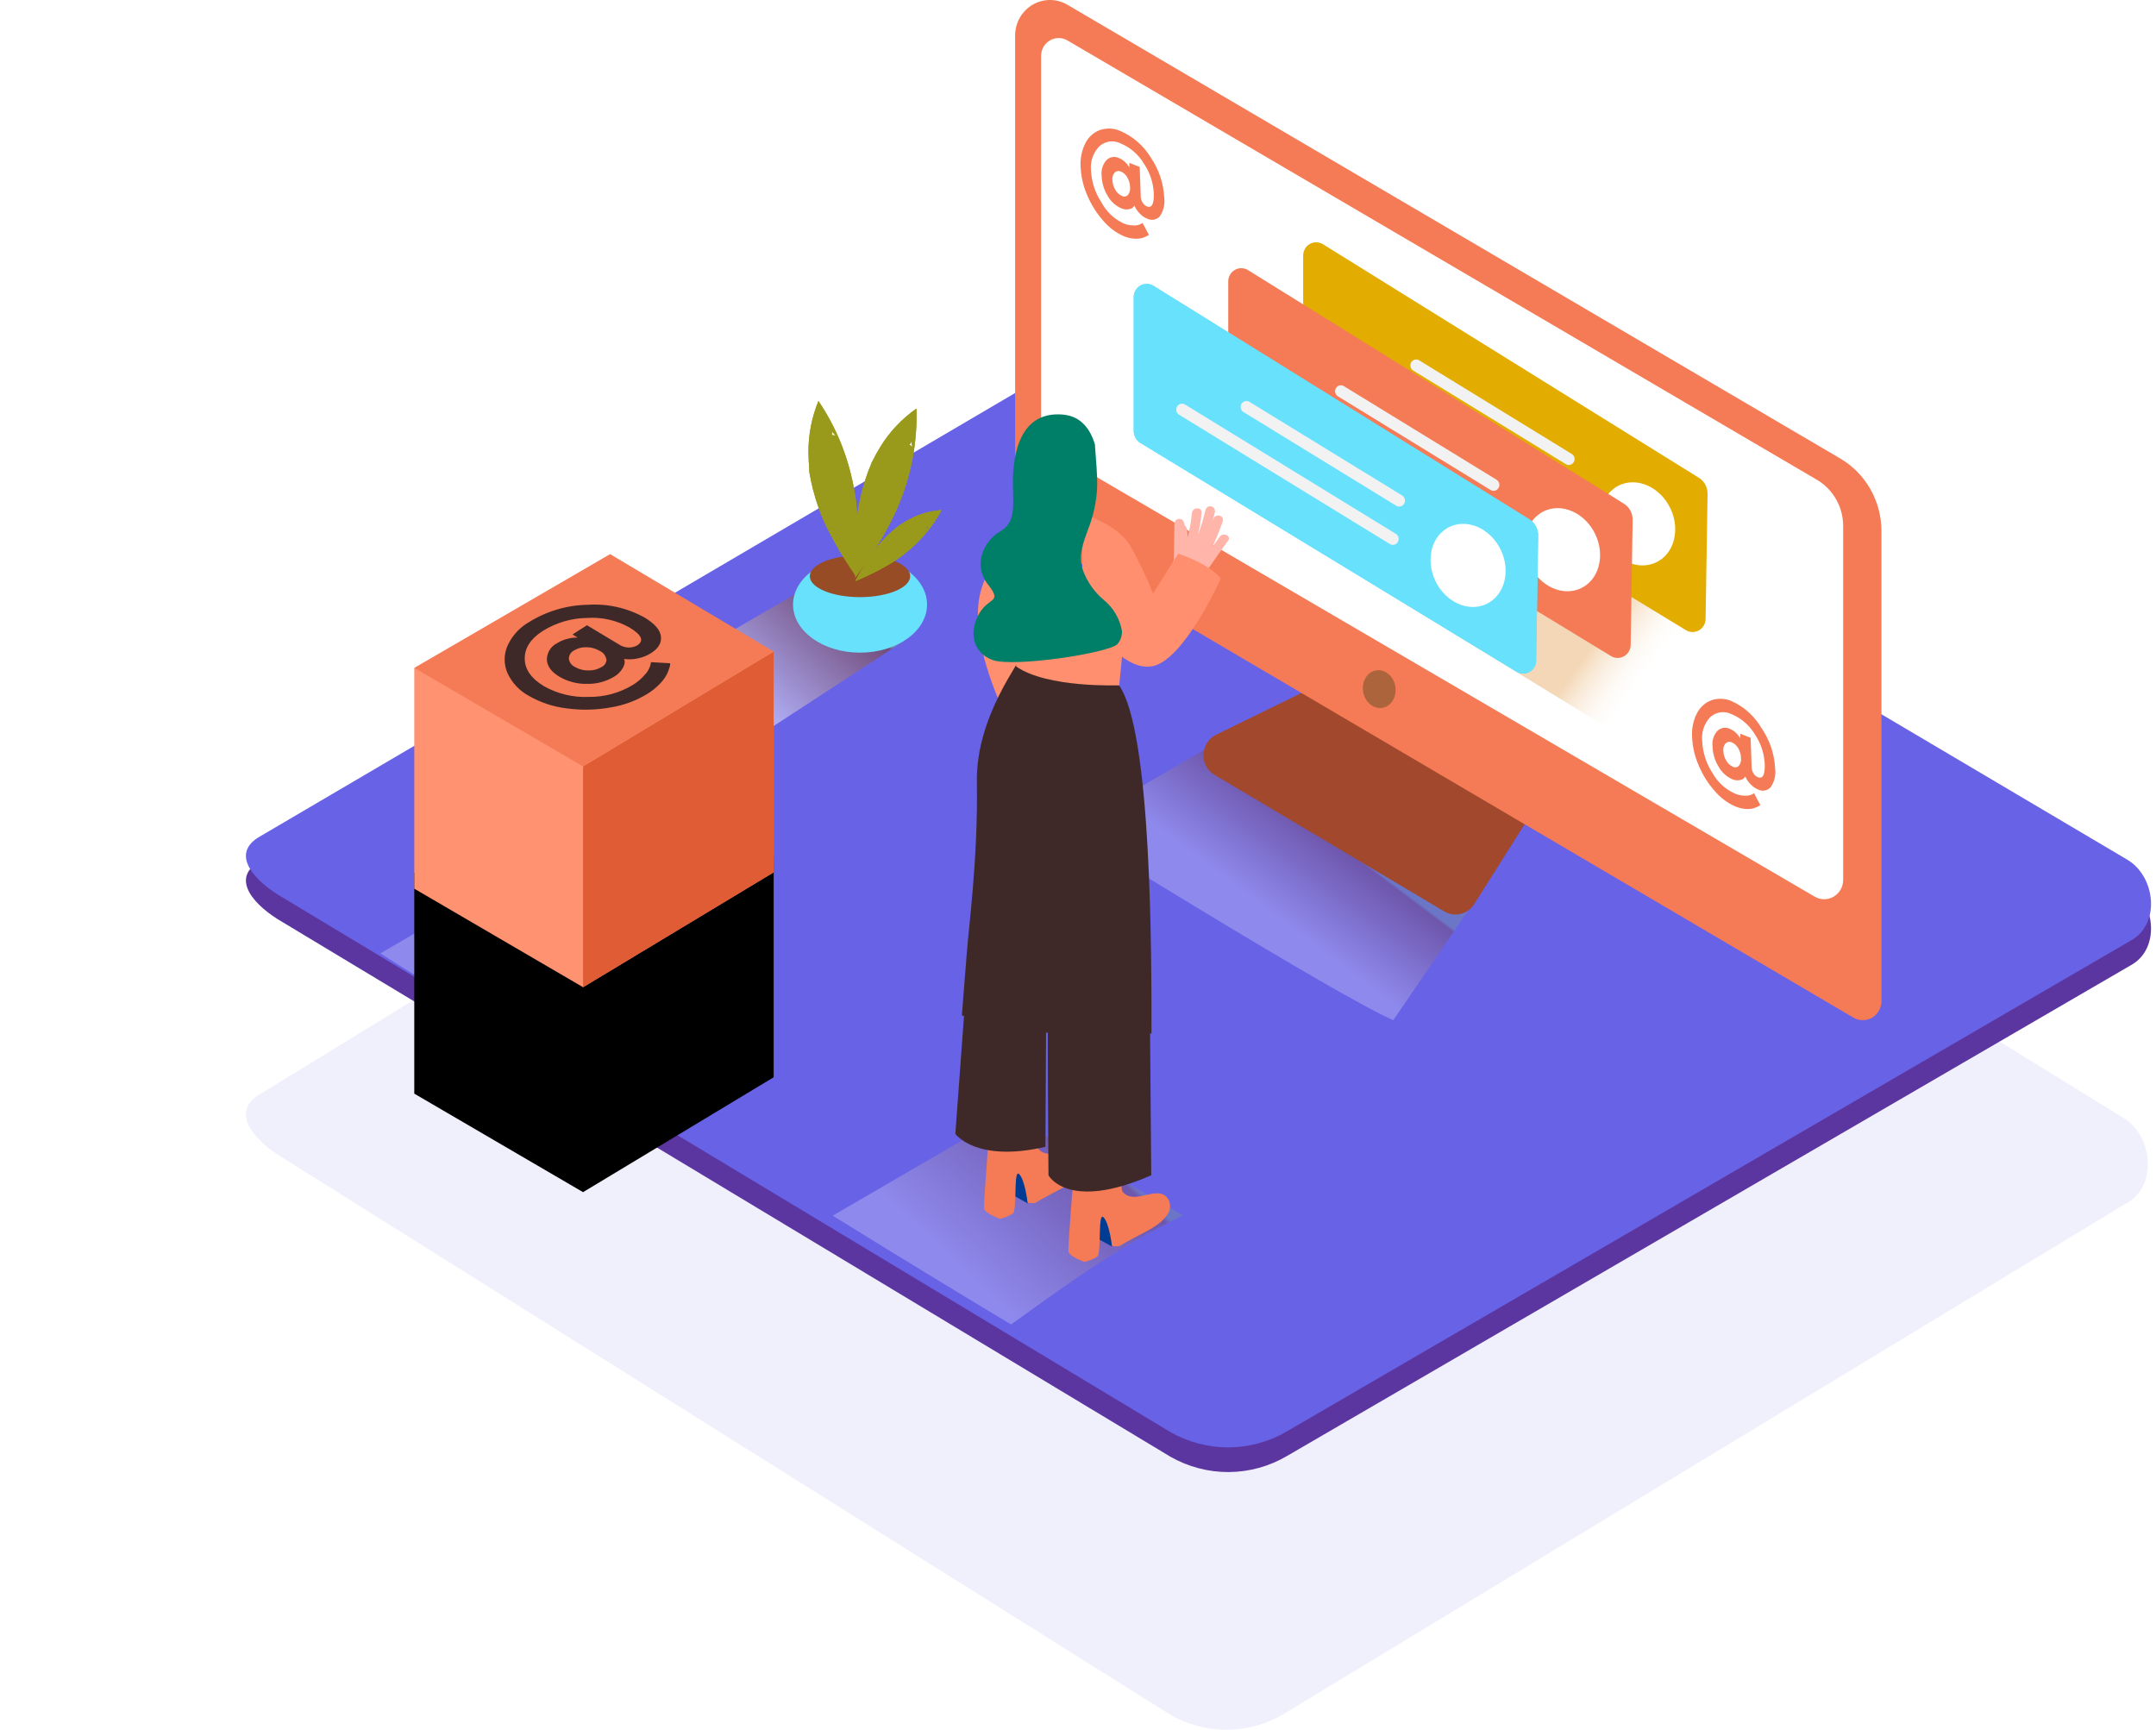 <svg width="263" height="211" viewBox="0 0 263 211" fill="none" xmlns="http://www.w3.org/2000/svg">
<path opacity="0.099" d="M142.572 209.049L34.511 141.24C31.07 139.186 28.122 135.82 31.474 133.613L139.919 67.248C141.545 66.178 144.014 65.475 145.671 66.498L259.088 136.403C262.529 138.523 263.146 144.431 259.718 146.573L156.812 208.941C154.663 210.27 152.21 210.981 149.706 211C147.203 211.018 144.739 210.345 142.572 209.048V209.049Z" fill="#6862E6"/>
<path d="M142.763 177.689L34.519 112.513C31.073 110.539 28.118 107.304 31.477 105.182L140.106 41.393C141.735 40.363 144.208 39.688 145.869 40.673L259.478 107.863C262.924 109.901 263.542 115.58 260.109 117.637L157.028 177.587C154.864 178.866 152.41 179.548 149.909 179.565C147.407 179.583 144.944 178.937 142.763 177.689V177.689Z" fill="#5B36A0"/>
<path d="M142.763 174.681L34.519 109.503C31.073 107.528 28.118 104.293 31.477 102.171L140.106 38.383C141.735 37.354 144.208 36.679 145.869 37.663L259.478 104.853C262.924 106.892 263.542 112.57 260.109 114.628L157.028 174.577C154.864 175.856 152.41 176.538 149.909 176.556C147.407 176.574 144.945 175.927 142.763 174.68V174.681Z" fill="#6862E6"/>
<path style="mix-blend-mode:multiply" opacity="0.25" d="M151.688 88.687L130.329 101.105C130.329 101.105 163.232 121.562 169.96 124.443L182.261 106.436" fill="url(#paint0_linear)"/>
<path style="mix-blend-mode:multiply" opacity="0.25" d="M144.309 148.263L122.945 135.87L101.58 148.288C101.58 148.288 112.707 155.208 123.343 161.562C130.096 156.694 136.855 151.774 144.309 148.262V148.263Z" fill="url(#paint1_linear)"/>
<path style="mix-blend-mode:multiply" opacity="0.46" d="M98.279 71.735L84.728 79.613C84.728 79.613 85.876 86.835 92.605 89.716L110.347 78.14" fill="url(#paint2_linear)"/>
<path d="M104.912 79.613C109.426 79.613 113.086 76.987 113.086 73.748C113.086 70.509 109.426 67.883 104.912 67.883C100.398 67.883 96.739 70.509 96.739 73.748C96.739 76.987 100.398 79.613 104.912 79.613Z" fill="#68E1FD"/>
<path d="M104.906 72.841C108.288 72.841 111.029 71.698 111.029 70.288C111.029 68.878 108.288 67.735 104.906 67.735C101.525 67.735 98.784 68.878 98.784 70.288C98.784 71.698 101.525 72.841 104.906 72.841Z" fill="#974C26"/>
<path d="M104.685 66.031C104.685 64.88 104.647 63.728 104.559 62.577C104.533 62.277 104.506 61.979 104.476 61.683L104.414 61.098C104.414 60.925 104.325 60.455 104.325 60.5C104.287 60.264 104.247 60.03 104.206 59.8C103.538 55.892 102.048 52.177 99.838 48.912C99.007 50.928 98.592 53.098 98.62 55.285C98.62 55.928 98.67 56.571 98.721 57.175V57.555C98.969 59.047 99.35 60.513 99.857 61.935C100.219 62.971 100.659 63.978 101.176 64.944C101.733 66.032 102.337 67.094 102.987 68.127C103.492 68.937 103.972 69.657 104.459 70.346C104.61 68.912 104.679 67.471 104.684 66.031H104.685ZM101.473 53.085C101.505 52.937 101.505 52.783 101.473 52.635C101.628 52.798 101.782 52.965 101.934 53.137C101.782 53.093 101.624 53.075 101.466 53.085H101.473Z" fill="#999A1C"/>
<path d="M106.787 66.918C107.418 65.948 107.974 64.988 108.51 63.941C108.649 63.675 108.784 63.409 108.914 63.143L109.172 62.609L109.419 62.056L109.691 61.413C111.203 57.755 111.92 53.806 111.792 49.838C110.018 51.076 108.514 52.674 107.374 54.532C107.047 55.068 106.741 55.617 106.458 56.179L106.333 56.416L106.301 56.519C106.181 56.809 106.061 57.099 105.947 57.394C105.529 58.514 105.189 59.664 104.932 60.834C104.686 61.906 104.523 62.997 104.445 64.095C104.334 65.316 104.279 66.541 104.281 67.767C104.281 68.725 104.281 69.6 104.338 70.442C105.177 69.304 106.023 68.134 106.787 66.918V66.918ZM110.952 54.256C111.051 54.143 111.125 54.009 111.167 53.863C111.213 54.086 111.254 54.301 111.287 54.507C111.189 54.407 111.076 54.322 110.953 54.256H110.952Z" fill="#999A1C"/>
<path d="M106.743 69.786C107.378 69.465 108.009 69.118 108.637 68.745L109.11 68.449L109.419 68.249L109.722 68.031L110.075 67.767C112.048 66.291 113.685 64.398 114.872 62.217C113.525 62.305 112.21 62.675 111.009 63.304C110.662 63.484 110.327 63.684 109.993 63.889L109.849 63.979L109.798 64.024L109.33 64.378C108.749 64.845 108.2 65.355 107.69 65.902C107.218 66.4 106.785 66.936 106.395 67.503C105.957 68.134 105.536 68.778 105.133 69.433C104.831 69.947 104.559 70.429 104.318 70.899C105.133 70.552 105.947 70.191 106.742 69.786H106.743ZM113.003 64.32C113.093 64.292 113.175 64.243 113.244 64.179C113.198 64.316 113.147 64.451 113.092 64.584C113.076 64.494 113.046 64.407 113.004 64.327V64.32H113.003ZM104.685 66.031C104.685 64.88 104.647 63.728 104.559 62.577C104.533 62.277 104.506 61.979 104.476 61.683L104.414 61.098C104.414 60.925 104.325 60.455 104.325 60.5C104.287 60.264 104.247 60.03 104.206 59.8C103.538 55.892 102.048 52.177 99.838 48.912C99.007 50.928 98.592 53.098 98.62 55.285C98.62 55.928 98.67 56.571 98.721 57.175V57.555C98.969 59.047 99.35 60.513 99.857 61.935C100.219 62.971 100.659 63.978 101.176 64.944C101.733 66.032 102.337 67.094 102.987 68.127C103.492 68.937 103.972 69.657 104.459 70.346C104.61 68.912 104.679 67.471 104.684 66.031H104.685ZM101.473 53.085C101.505 52.937 101.505 52.783 101.473 52.635C101.628 52.798 101.782 52.965 101.934 53.137C101.782 53.093 101.624 53.075 101.466 53.085H101.473Z" fill="#999A1C"/>
<path d="M106.787 66.918C107.418 65.948 107.974 64.988 108.51 63.941C108.649 63.675 108.784 63.409 108.914 63.143L109.172 62.609L109.419 62.056L109.691 61.413C111.203 57.755 111.92 53.806 111.792 49.838C110.018 51.076 108.514 52.674 107.374 54.532C107.047 55.068 106.741 55.617 106.458 56.179L106.333 56.416L106.301 56.519C106.181 56.809 106.061 57.099 105.947 57.394C105.529 58.514 105.189 59.664 104.932 60.834C104.686 61.906 104.523 62.997 104.445 64.095C104.334 65.316 104.279 66.541 104.281 67.767C104.281 68.725 104.281 69.6 104.338 70.442C105.177 69.304 106.023 68.134 106.787 66.918V66.918ZM110.952 54.256C111.051 54.143 111.125 54.009 111.167 53.863C111.213 54.086 111.254 54.301 111.287 54.507C111.189 54.407 111.076 54.322 110.953 54.256H110.952Z" fill="#999A1C"/>
<path d="M106.743 69.786C107.378 69.465 108.009 69.118 108.637 68.745L109.11 68.449L109.419 68.249L109.722 68.031L110.075 67.767C112.048 66.291 113.685 64.398 114.872 62.217C113.525 62.305 112.21 62.675 111.009 63.304C110.662 63.484 110.327 63.684 109.993 63.889L109.849 63.979L109.798 64.024L109.33 64.378C108.749 64.845 108.2 65.355 107.69 65.902C107.218 66.4 106.785 66.936 106.395 67.503C105.957 68.134 105.536 68.778 105.133 69.433C104.831 69.947 104.559 70.429 104.318 70.899C105.133 70.552 105.947 70.191 106.742 69.786H106.743ZM113.003 64.32C113.093 64.292 113.175 64.243 113.243 64.179C113.198 64.316 113.147 64.451 113.092 64.584C113.076 64.494 113.046 64.407 113.004 64.327V64.32H113.003Z" fill="#999A1C"/>
<path d="M160.171 83.838L148.349 89.626C147.904 89.844 147.525 90.182 147.254 90.603C146.983 91.023 146.829 91.512 146.81 92.015C146.79 92.518 146.906 93.017 147.144 93.458C147.381 93.9 147.733 94.267 148.16 94.52L176.177 111.176C176.783 111.537 177.501 111.645 178.184 111.478C178.866 111.312 179.458 110.883 179.838 110.282L186.647 99.491" fill="#A1482D"/>
<path d="M224.468 55.921L130.204 0.577C129.557 0.198 128.824 -0.001 128.078 3.21371e-06C127.332 0.001 126.6 0.202 125.954 0.582C125.308 0.963 124.772 1.509 124.399 2.168C124.026 2.826 123.829 3.573 123.829 4.333V61.908C123.829 63.195 124.502 64.384 125.595 65.028L226.09 124.134C226.436 124.338 226.83 124.446 227.23 124.446C227.631 124.446 228.024 124.339 228.371 124.135C228.717 123.931 229.005 123.637 229.205 123.283C229.405 122.93 229.511 122.529 229.51 122.121V64.783C229.509 62.984 229.042 61.218 228.156 59.662C227.271 58.106 225.998 56.815 224.467 55.921H224.468Z" fill="#F47B56"/>
<path d="M130.209 4.931L221.627 58.519C222.603 59.092 223.414 59.916 223.978 60.91C224.542 61.903 224.839 63.031 224.84 64.179V107.336C224.839 107.749 224.732 108.155 224.529 108.512C224.327 108.87 224.035 109.167 223.685 109.374C223.334 109.581 222.936 109.691 222.531 109.692C222.125 109.693 221.727 109.586 221.375 109.381L128.145 54.899C127.796 54.695 127.506 54.401 127.305 54.046C127.103 53.691 126.997 53.289 126.997 52.879V6.828C126.997 6.445 127.096 6.068 127.283 5.736C127.471 5.404 127.741 5.128 128.067 4.935C128.392 4.743 128.761 4.642 129.137 4.641C129.514 4.64 129.883 4.74 130.209 4.931V4.931Z" fill="white"/>
<path d="M168.674 86.333C169.752 86.122 170.434 84.932 170.197 83.677C169.96 82.421 168.893 81.575 167.815 81.787C166.737 81.998 166.056 83.188 166.293 84.443C166.53 85.698 167.596 86.545 168.674 86.333Z" fill="#AB643C"/>
<path opacity="0.32" d="M154.781 63.484L197.264 89.491L218.251 77.06L180.753 54.822" fill="url(#paint3_linear)"/>
<path d="M207.281 58.307L161.351 29.773C161.105 29.628 160.826 29.553 160.542 29.555C160.258 29.558 159.98 29.638 159.736 29.787C159.493 29.936 159.293 30.148 159.158 30.403C159.022 30.657 158.956 30.944 158.966 31.233V47.49C158.964 47.784 159.036 48.074 159.177 48.331C159.317 48.588 159.521 48.804 159.767 48.957L205.691 76.887C205.932 77.026 206.205 77.099 206.483 77.097C206.76 77.095 207.033 77.019 207.272 76.876C207.512 76.734 207.711 76.529 207.848 76.284C207.986 76.038 208.058 75.76 208.057 75.477L208.297 60.32C208.314 59.923 208.23 59.529 208.052 59.176C207.874 58.822 207.608 58.523 207.281 58.307V58.307Z" fill="#E2AC00"/>
<path d="M196.293 66.673C197.94 69.021 200.836 69.677 202.756 68.146C204.674 66.616 204.895 63.471 203.247 61.13C201.6 58.79 198.703 58.127 196.784 59.658C194.866 61.188 194.645 64.327 196.293 66.674V66.673Z" fill="white"/>
<path d="M191.786 55.407L173.053 43.915C172.892 43.84 172.71 43.828 172.541 43.882C172.373 43.936 172.23 44.052 172.141 44.207C172.051 44.362 172.021 44.546 172.057 44.722C172.093 44.899 172.191 45.055 172.334 45.162L191.067 56.654C191.227 56.729 191.409 56.74 191.578 56.686C191.746 56.632 191.889 56.517 191.979 56.361C192.068 56.206 192.098 56.023 192.062 55.846C192.027 55.67 191.928 55.513 191.786 55.407V55.407ZM191.016 60.076L165.195 44.236C165.037 44.179 164.864 44.181 164.707 44.241C164.55 44.302 164.419 44.416 164.337 44.565C164.255 44.714 164.227 44.888 164.258 45.056C164.289 45.224 164.377 45.375 164.506 45.484L190.296 61.33C190.457 61.406 190.64 61.419 190.81 61.365C190.979 61.311 191.122 61.195 191.212 61.039C191.302 60.883 191.332 60.699 191.295 60.522C191.259 60.345 191.159 60.188 191.016 60.082V60.076Z" fill="#F2F2F2"/>
<path d="M198.117 61.458L152.212 32.931C151.966 32.786 151.687 32.711 151.403 32.713C151.118 32.715 150.84 32.795 150.597 32.944C150.353 33.093 150.153 33.306 150.017 33.56C149.882 33.815 149.816 34.102 149.826 34.391V50.641C149.819 51.241 150.12 51.8 150.62 52.114L196.545 80.044C196.788 80.187 197.065 80.261 197.346 80.258C197.628 80.256 197.903 80.178 198.145 80.031C198.386 79.885 198.585 79.675 198.721 79.424C198.857 79.174 198.925 78.89 198.918 78.604L199.158 63.445C199.168 63.05 199.078 62.659 198.895 62.311C198.713 61.963 198.444 61.669 198.117 61.458Z" fill="#F47B56"/>
<path d="M187.128 69.825C188.776 72.172 191.672 72.828 193.591 71.298C195.51 69.768 195.73 66.622 194.083 64.281C192.435 61.941 189.539 61.278 187.62 62.809C185.701 64.339 185.481 67.478 187.128 69.825Z" fill="white"/>
<path d="M182.621 58.558L163.875 47.066C163.714 46.99 163.531 46.977 163.361 47.031C163.192 47.085 163.048 47.201 162.959 47.357C162.869 47.513 162.839 47.697 162.876 47.874C162.912 48.051 163.012 48.208 163.155 48.314L181.888 59.806C182.049 59.882 182.232 59.895 182.402 59.841C182.571 59.787 182.715 59.671 182.804 59.515C182.894 59.359 182.924 59.175 182.887 58.998C182.851 58.821 182.751 58.664 182.608 58.558H182.62H182.621ZM181.845 63.259L156.03 47.394C155.869 47.318 155.686 47.305 155.517 47.359C155.347 47.413 155.204 47.529 155.114 47.685C155.024 47.841 154.994 48.025 155.031 48.202C155.067 48.379 155.167 48.536 155.311 48.642L181.132 64.481C181.293 64.557 181.476 64.57 181.645 64.516C181.814 64.462 181.958 64.346 182.048 64.19C182.138 64.034 182.167 63.85 182.131 63.673C182.095 63.496 181.995 63.339 181.851 63.233L181.845 63.259Z" fill="#F2F2F2"/>
<path d="M186.597 63.375L140.681 34.847C140.435 34.702 140.156 34.627 139.871 34.629C139.587 34.631 139.309 34.711 139.066 34.86C138.822 35.009 138.622 35.222 138.486 35.476C138.351 35.731 138.285 36.017 138.295 36.307V52.558C138.293 52.852 138.366 53.142 138.506 53.398C138.647 53.655 138.85 53.871 139.096 54.024L185.02 81.954C185.263 82.097 185.54 82.171 185.821 82.168C186.102 82.166 186.378 82.088 186.619 81.941C186.861 81.795 187.06 81.585 187.196 81.334C187.332 81.084 187.4 80.8 187.393 80.514L187.632 65.355C187.653 64.555 187.26 63.804 186.597 63.375V63.375Z" fill="#68E1FD"/>
<path d="M186.597 63.375L140.681 34.847C140.435 34.702 140.156 34.627 139.871 34.629C139.587 34.631 139.309 34.711 139.066 34.86C138.822 35.009 138.622 35.222 138.486 35.476C138.351 35.731 138.285 36.017 138.295 36.307V52.558C138.293 52.852 138.366 53.142 138.506 53.398C138.647 53.655 138.85 53.871 139.096 54.024L185.02 81.954C185.263 82.097 185.54 82.171 185.821 82.168C186.102 82.166 186.378 82.088 186.619 81.941C186.861 81.795 187.06 81.585 187.196 81.334C187.332 81.084 187.4 80.8 187.393 80.514L187.632 65.355C187.653 64.555 187.26 63.804 186.597 63.375V63.375Z" fill="#68E1FD"/>
<path d="M175.603 71.741C177.25 74.089 180.147 74.745 182.066 73.214C183.984 71.684 184.205 68.539 182.558 66.198C180.911 63.858 178.014 63.195 176.095 64.725C174.176 66.255 173.974 69.395 175.603 71.741V71.741Z" fill="white"/>
<path d="M171.096 60.474L152.357 48.983C152.196 48.906 152.013 48.893 151.843 48.946C151.673 49 151.529 49.116 151.439 49.272C151.349 49.428 151.319 49.613 151.356 49.791C151.392 49.968 151.493 50.125 151.637 50.231L170.37 61.723C170.531 61.8 170.714 61.813 170.884 61.76C171.054 61.706 171.198 61.59 171.289 61.434C171.379 61.277 171.408 61.092 171.372 60.915C171.335 60.738 171.235 60.581 171.09 60.475H171.096V60.474ZM170.32 65.15L144.499 49.31C144.338 49.234 144.155 49.221 143.986 49.275C143.816 49.329 143.673 49.445 143.583 49.601C143.493 49.757 143.463 49.941 143.5 50.118C143.536 50.295 143.636 50.452 143.78 50.558L169.6 66.398C169.761 66.475 169.944 66.488 170.114 66.434C170.284 66.381 170.428 66.265 170.518 66.109C170.609 65.952 170.638 65.767 170.602 65.59C170.565 65.413 170.464 65.256 170.32 65.15Z" fill="#F2F2F2"/>
<path d="M126.334 61.78C123.367 64.382 121.123 67.733 119.826 71.497C117.542 77.927 123.254 88.436 123.254 88.436L132.14 81.266" fill="#FF8F6F"/>
<path d="M125.375 146.803L122.963 145.446L123.595 141.935C123.595 141.935 127.186 142.282 127.501 143.581" fill="#003B94"/>
<path d="M126.258 146.751C126.801 146.411 127.369 146.108 127.931 145.806C129.325 145.028 131.339 144.224 132.197 142.764C132.373 142.469 132.457 142.126 132.436 141.781C132.416 141.437 132.293 141.106 132.084 140.835C130.822 139.279 128.057 141.838 126.644 140.115C126.366 139.774 126.233 134.365 126.233 134.365L120.856 135.845C120.856 135.845 119.947 146.713 120.048 147.382C120.148 148.05 121.998 148.668 121.998 148.668C122.549 148.549 123.075 148.331 123.551 148.025C124.112 147.607 123.601 142.507 124.32 143.221C125.041 143.935 125.355 146.726 125.355 146.726C125.655 146.772 125.958 146.78 126.258 146.751V146.751Z" fill="#F47B56"/>
<path d="M135.643 152.057L133.233 150.719L133.864 147.208C133.864 147.208 137.455 147.555 137.771 148.854" fill="#003B94"/>
<path d="M136.553 152.005C137.096 151.665 137.664 151.362 138.225 151.06C139.62 150.282 141.634 149.478 142.492 148.018C142.668 147.723 142.751 147.38 142.731 147.035C142.711 146.691 142.588 146.36 142.378 146.089C141.116 144.533 138.352 147.092 136.938 145.369C136.66 145.028 136.527 139.619 136.527 139.619L131.15 141.099C131.15 141.099 130.235 152.005 130.336 152.649C130.436 153.292 132.286 153.935 132.286 153.935C132.837 153.816 133.363 153.598 133.839 153.292C134.4 152.874 133.889 147.774 134.608 148.488C135.328 149.202 135.643 151.993 135.643 151.993C135.945 152.035 136.251 152.039 136.553 152.005Z" fill="#F47B56"/>
<path d="M118.123 116.726L116.538 138.314C116.538 138.314 119.063 141.864 127.528 139.89L127.609 125.337L118.123 116.726ZM127.9 121.003C127.716 122.861 127.9 143.363 127.9 143.363C127.9 143.363 130.241 147.825 140.435 143.363L140.289 125.941" fill="#3E2928"/>
<path d="M117.334 123.857C118.028 124.347 118.268 121.832 118.993 122.263C121.634 123.826 124.437 125.085 127.35 126.018H127.413C127.483 125.984 127.558 125.964 127.635 125.96C127.712 125.956 127.79 125.968 127.862 125.995C127.935 126.022 128.001 126.063 128.057 126.117C128.114 126.171 128.159 126.236 128.19 126.308C129.99 126.855 131.821 127.284 133.675 127.594C136.054 127.98 138.023 126.185 140.465 126.064C140.465 116.533 140.51 89.407 136.527 83.619L124.743 79.581C124.686 80.571 119.025 87.259 119.164 95.414C119.321 104.604 118.148 113.272 117.945 116.147C117.914 116.636 117.359 123.337 117.334 123.857V123.857Z" fill="#3E2928"/>
<path d="M137.613 72.661L136.527 83.594C136.527 83.594 127.736 83.954 123.948 81.291V72.018" fill="#FF8F6F"/>
<path d="M148.791 65.465L147.895 66.712C148.372 65.697 148.794 64.656 149.157 63.593C149.41 62.867 148.267 62.577 148.014 63.304L147.882 63.677C147.992 63.291 148.095 62.903 148.191 62.513C148.212 62.436 148.218 62.355 148.208 62.276C148.197 62.196 148.172 62.12 148.132 62.05C148.093 61.981 148.04 61.921 147.977 61.873C147.914 61.825 147.842 61.79 147.766 61.77C147.69 61.751 147.61 61.747 147.533 61.76C147.455 61.772 147.381 61.8 147.314 61.842C147.247 61.885 147.189 61.94 147.144 62.005C147.098 62.071 147.066 62.145 147.049 62.223C146.801 63.233 146.504 64.229 146.159 65.208C146.352 64.339 146.491 63.458 146.576 62.571C146.652 61.806 145.471 61.838 145.401 62.571C145.303 63.581 145.127 64.581 144.872 65.561C144.871 65.216 144.839 64.871 144.776 64.532C144.768 64.447 144.742 64.364 144.699 64.29C144.657 64.216 144.6 64.152 144.531 64.102C144.499 63.967 144.461 63.834 144.417 63.702C144.373 63.567 144.283 63.453 144.164 63.379C144.044 63.305 143.903 63.276 143.765 63.298C143.627 63.319 143.501 63.389 143.409 63.496C143.317 63.603 143.265 63.74 143.261 63.882L143.186 68.384C142.972 68.851 142.694 69.284 142.36 69.671C142.927 70.071 143.475 70.501 144 70.957C144.469 71.36 144.916 71.79 145.339 72.243C145.717 71.763 146.081 71.274 146.431 70.777C146.474 70.739 146.512 70.696 146.544 70.648C147.595 69.063 148.681 67.502 149.801 65.966C150.268 65.439 149.239 64.854 148.791 65.465V65.465Z" fill="#FFB5A9"/>
<path d="M132.034 62.693C132.034 62.693 136.187 63.831 137.872 66.552C138.927 68.434 139.857 70.387 140.655 72.397L143.723 67.542C143.723 67.542 147.446 68.706 148.923 70.571C148.923 70.571 144.506 80.411 140.655 81.253C136.805 82.095 132.716 75.478 132.716 75.478C132.716 75.478 131.87 78.243 132.034 75.291" fill="#FF8F6F"/>
<path d="M134.672 73.208C133.465 72.207 132.553 70.885 132.039 69.388C131.541 67.658 132.166 66.14 132.746 64.532C133.375 62.938 133.742 61.25 133.832 59.535C133.883 57.851 133.694 56.165 133.58 54.487C133.564 54.415 133.564 54.341 133.58 54.269C133.025 52.371 131.888 50.764 129.647 50.571C123.847 50.069 123.519 56.616 123.564 59.278C123.607 61.941 123.886 63.741 121.961 64.854C120.035 65.966 118.646 68.886 120.483 71.246C122.32 73.606 120.672 72.745 119.448 74.841C118.224 76.938 118.539 79.555 121.051 80.501C123.563 81.446 135.239 79.671 136.313 78.571C136.694 78.128 136.891 77.551 136.862 76.963C136.6 75.483 135.822 74.15 134.672 73.208Z" fill="#007F68"/>
<path d="M140.378 19.213C141.361 20.655 141.929 22.348 142.018 24.101C142.128 24.904 141.936 25.719 141.482 26.384C141.288 26.601 141.029 26.746 140.746 26.796C140.462 26.846 140.17 26.799 139.917 26.661C139.597 26.531 139.309 26.333 139.071 26.081C138.857 25.876 138.674 25.64 138.528 25.381L138.377 25.079C138.336 25.158 138.285 25.231 138.225 25.297C138.075 25.417 137.896 25.494 137.708 25.522C137.392 25.582 137.066 25.542 136.774 25.407C136.076 25.099 135.495 24.569 135.119 23.895C134.667 23.163 134.414 22.322 134.387 21.458C134.294 20.758 134.509 20.052 134.974 19.528C135.174 19.331 135.429 19.202 135.704 19.159C135.978 19.115 136.259 19.159 136.509 19.284C136.762 19.387 136.994 19.535 137.196 19.722C137.368 19.871 137.521 20.042 137.651 20.23L137.765 20.436V19.863L139.027 20.365L139.153 23.979C139.162 24.238 139.24 24.489 139.38 24.706C139.499 24.915 139.68 25.079 139.898 25.176C140.508 25.42 140.79 24.884 140.744 23.567C140.68 22.263 140.258 21.004 139.525 19.934C138.866 18.845 137.888 17.994 136.729 17.504C136.308 17.286 135.833 17.202 135.365 17.263C134.897 17.323 134.458 17.526 134.104 17.844C133.727 18.23 133.44 18.697 133.264 19.211C133.088 19.726 133.027 20.274 133.087 20.815C133.16 22.194 133.596 23.527 134.35 24.674C134.951 25.807 135.896 26.709 137.045 27.246C137.445 27.416 137.874 27.501 138.307 27.496C138.589 27.516 138.872 27.463 139.128 27.342L139.38 27.201L140.144 28.648L140.018 28.738C139.898 28.806 139.773 28.867 139.645 28.918C139.444 29.007 139.232 29.068 139.014 29.098C138.735 29.136 138.453 29.136 138.175 29.098C137.809 29.053 137.45 28.96 137.108 28.821C136.136 28.395 135.273 27.749 134.584 26.931C133.767 26.011 133.106 24.959 132.627 23.818C132.148 22.729 131.874 21.557 131.819 20.365C131.751 19.363 131.952 18.36 132.4 17.465C132.772 16.714 133.414 16.138 134.192 15.857C135.008 15.583 135.894 15.629 136.679 15.985C138.21 16.645 139.503 17.773 140.378 19.214V19.213ZM137.594 23.786C137.801 23.516 137.894 23.174 137.853 22.834C137.843 22.415 137.728 22.005 137.518 21.644C137.347 21.329 137.078 21.08 136.754 20.937C136.63 20.872 136.489 20.847 136.351 20.865C136.212 20.884 136.083 20.945 135.979 21.04C135.87 21.166 135.788 21.315 135.74 21.476C135.692 21.637 135.679 21.806 135.7 21.973C135.715 22.397 135.839 22.809 136.06 23.169C136.242 23.495 136.524 23.753 136.862 23.902C137.104 24.029 137.4 23.982 137.594 23.786V23.786ZM214.899 88.848C215.884 90.288 216.452 91.982 216.54 93.735C216.65 94.537 216.458 95.353 216.004 96.018C215.81 96.234 215.551 96.379 215.267 96.429C214.984 96.479 214.692 96.432 214.438 96.295C214.12 96.163 213.832 95.966 213.592 95.715C213.379 95.509 213.196 95.274 213.05 95.015L212.898 94.713C212.856 94.791 212.805 94.864 212.746 94.931C212.597 95.051 212.419 95.13 212.229 95.156C211.916 95.22 211.591 95.182 211.301 95.047C210.603 94.737 210.022 94.205 209.648 93.529C209.191 92.797 208.936 91.953 208.909 91.086C208.812 90.386 209.027 89.678 209.497 89.156C209.696 88.96 209.949 88.832 210.222 88.788C210.495 88.744 210.775 88.788 211.023 88.912C211.276 89.014 211.51 89.162 211.711 89.349C211.884 89.501 212.036 89.674 212.166 89.864L212.286 90.069V89.497L213.548 89.992L213.675 93.606C213.685 93.865 213.764 94.116 213.901 94.333C214.02 94.543 214.201 94.707 214.419 94.803C215.05 95.047 215.309 94.513 215.271 93.195C215.207 91.889 214.785 90.628 214.053 89.555C213.395 88.47 212.419 87.622 211.264 87.131C210.843 86.913 210.369 86.828 209.901 86.888C209.433 86.947 208.993 87.148 208.638 87.465C208.263 87.855 207.979 88.327 207.807 88.844C207.636 89.362 207.581 89.913 207.647 90.455C207.718 91.834 208.154 93.167 208.909 94.314C209.533 95.42 210.489 96.292 211.637 96.803C212.036 96.973 212.465 97.06 212.898 97.06C213.18 97.077 213.462 97.024 213.719 96.905L213.971 96.764L214.735 98.211L214.608 98.301C214.489 98.37 214.364 98.43 214.236 98.481C214.033 98.566 213.821 98.626 213.605 98.661C213.324 98.699 213.04 98.699 212.759 98.661C212.395 98.614 212.039 98.519 211.699 98.378C210.728 97.954 209.865 97.309 209.175 96.494C208.357 95.571 207.696 94.517 207.217 93.374C206.738 92.285 206.464 91.114 206.41 89.922C206.341 88.921 206.542 87.921 206.991 87.028C207.363 86.276 208.005 85.698 208.783 85.413C209.601 85.142 210.489 85.189 211.276 85.543C212.789 86.237 214.055 87.391 214.899 88.848V88.848ZM212.115 93.42C212.324 93.151 212.42 92.809 212.38 92.468C212.369 92.048 212.252 91.638 212.04 91.278C211.872 90.963 211.605 90.714 211.282 90.571C211.159 90.505 211.018 90.479 210.879 90.496C210.741 90.513 210.611 90.573 210.506 90.668C210.395 90.793 210.313 90.941 210.263 91.102C210.214 91.263 210.2 91.433 210.222 91.6C210.236 92.022 210.361 92.433 210.582 92.79C210.763 93.118 211.045 93.378 211.383 93.53C211.501 93.593 211.635 93.615 211.767 93.596C211.898 93.576 212.02 93.514 212.115 93.42" fill="#F47B56"/>
<path style="mix-blend-mode:multiply" opacity="0.25" d="M89.121 116.269L67.756 103.883L46.397 116.295C46.397 116.295 58.282 123.857 68.917 130.211C75.67 125.349 81.672 119.787 89.121 116.269V116.269Z" fill="url(#paint4_linear)"/>
<g filter="url(#filter0_d)">
<path d="M50.536 81.471V108.406L71.125 120.423L94.374 106.41V79.476" fill="black"/>
</g>
<path d="M50.536 81.471V108.406L71.125 120.423L94.374 106.41V79.476" fill="#FF9271"/>
<path d="M71.125 93.489V120.424L94.374 106.411V79.476L71.125 93.489Z" fill="#DF5C34"/>
<path d="M50.536 81.471L74.425 67.593L94.373 79.476L71.125 93.489L50.536 81.471Z" fill="#F47B56"/>
<path d="M71.672 73.775C74.094 73.608 76.513 74.151 78.642 75.34C79.862 76.071 80.528 76.834 80.623 77.63C80.717 78.425 80.314 79.117 79.365 79.7C78.915 79.983 78.419 80.183 77.901 80.29C77.475 80.393 77.037 80.439 76.6 80.425L76.122 80.387C76.167 80.496 76.196 80.61 76.21 80.727C76.195 81.004 76.108 81.272 75.959 81.503C75.71 81.933 75.354 82.289 74.928 82.535C73.935 83.136 72.797 83.443 71.641 83.42C70.446 83.453 69.265 83.149 68.228 82.542C67.248 81.952 66.745 81.259 66.707 80.464C66.711 80.043 66.831 79.632 67.053 79.277C67.275 78.922 67.591 78.638 67.964 78.457C68.322 78.229 68.712 78.058 69.121 77.95C69.446 77.854 69.781 77.796 70.12 77.777H70.466L69.837 77.392L71.603 76.27L75.695 78.726C76.008 78.898 76.358 78.987 76.713 78.987C77.068 78.987 77.418 78.898 77.731 78.726C78.598 78.175 78.288 77.45 76.801 76.552C75.22 75.665 73.423 75.257 71.622 75.378C69.713 75.402 67.846 75.949 66.216 76.962C64.734 77.907 63.999 79.034 64.011 80.342C64.011 81.625 64.796 82.766 66.323 83.683C67.991 84.633 69.884 85.093 71.792 85.011C73.692 85.043 75.563 84.537 77.197 83.549C77.762 83.207 78.269 82.774 78.698 82.266C78.986 81.956 79.201 81.583 79.327 81.176L79.416 80.772L81.747 80.906C81.751 80.979 81.751 81.052 81.747 81.125C81.705 81.321 81.648 81.514 81.577 81.702C81.476 82.002 81.342 82.292 81.175 82.561C80.936 82.925 80.658 83.261 80.346 83.561C79.934 83.966 79.482 84.323 78.995 84.626C77.591 85.484 76.037 86.055 74.419 86.306C72.656 86.62 70.856 86.652 69.082 86.402C67.471 86.209 65.913 85.69 64.5 84.876C63.36 84.26 62.447 83.284 61.899 82.093C61.675 81.573 61.559 81.012 61.559 80.445C61.559 79.877 61.675 79.316 61.899 78.797C62.442 77.584 63.346 76.577 64.483 75.917C66.648 74.561 69.131 73.821 71.672 73.775V73.775ZM73.96 80.406C73.919 80.187 73.826 79.981 73.689 79.807C73.552 79.633 73.376 79.495 73.175 79.406C72.68 79.109 72.115 78.951 71.54 78.951C71.006 78.93 70.478 79.068 70.02 79.348C69.643 79.535 69.4 79.921 69.392 80.348C69.448 80.793 69.73 81.175 70.132 81.355C70.639 81.65 71.214 81.799 71.797 81.785C72.358 81.799 72.911 81.653 73.394 81.362C73.76 81.192 73.993 80.816 73.986 80.406" fill="#3E2928"/>
<defs>
<filter id="filter0_d" x="0.536" y="54.476" width="143.838" height="140.947" filterUnits="userSpaceOnUse" color-interpolation-filters="sRGB">
<feFlood flood-opacity="0" result="BackgroundImageFix"/>
<feColorMatrix in="SourceAlpha" type="matrix" values="0 0 0 0 0 0 0 0 0 0 0 0 0 0 0 0 0 0 127 0" result="hardAlpha"/>
<feOffset dy="25"/>
<feGaussianBlur stdDeviation="25"/>
<feColorMatrix type="matrix" values="0 0 0 0 0.209 0 0 0 0 0.069 0 0 0 0 0.478 0 0 0 0.497 0"/>
<feBlend mode="normal" in2="BackgroundImageFix" result="effect1_dropShadow"/>
<feBlend mode="normal" in="SourceGraphic" in2="effect1_dropShadow" result="shape"/>
</filter>
<linearGradient id="paint0_linear" x1="162.102" y1="101.866" x2="155.069" y2="111.216" gradientUnits="userSpaceOnUse">
<stop stop-color="#78B46A"/>
<stop offset="0.03" stop-color="#7F3500"/>
<stop offset="1" stop-color="white"/>
</linearGradient>
<linearGradient id="paint1_linear" x1="136.698" y1="143.213" x2="121.994" y2="159.029" gradientUnits="userSpaceOnUse">
<stop stop-color="#78B46A"/>
<stop offset="0.03" stop-color="#7F3500"/>
<stop offset="1" stop-color="white"/>
</linearGradient>
<linearGradient id="paint2_linear" x1="105.392" y1="75.681" x2="94.372" y2="87.536" gradientUnits="userSpaceOnUse">
<stop stop-color="#78B46A"/>
<stop offset="0.03" stop-color="#7F3500"/>
<stop offset="1" stop-color="white"/>
</linearGradient>
<linearGradient id="paint3_linear" x1="206.202" y1="75.817" x2="199.642" y2="71.124" gradientUnits="userSpaceOnUse">
<stop stop-color="white" stop-opacity="0"/>
<stop offset="0.99" stop-color="#DC841E"/>
</linearGradient>
<linearGradient id="paint4_linear" x1="81.509" y1="111.15" x2="66.591" y2="127.197" gradientUnits="userSpaceOnUse">
<stop stop-color="#78B46A"/>
<stop offset="0.03" stop-color="#7F3500"/>
<stop offset="1" stop-color="white"/>
</linearGradient>
</defs>
</svg>
